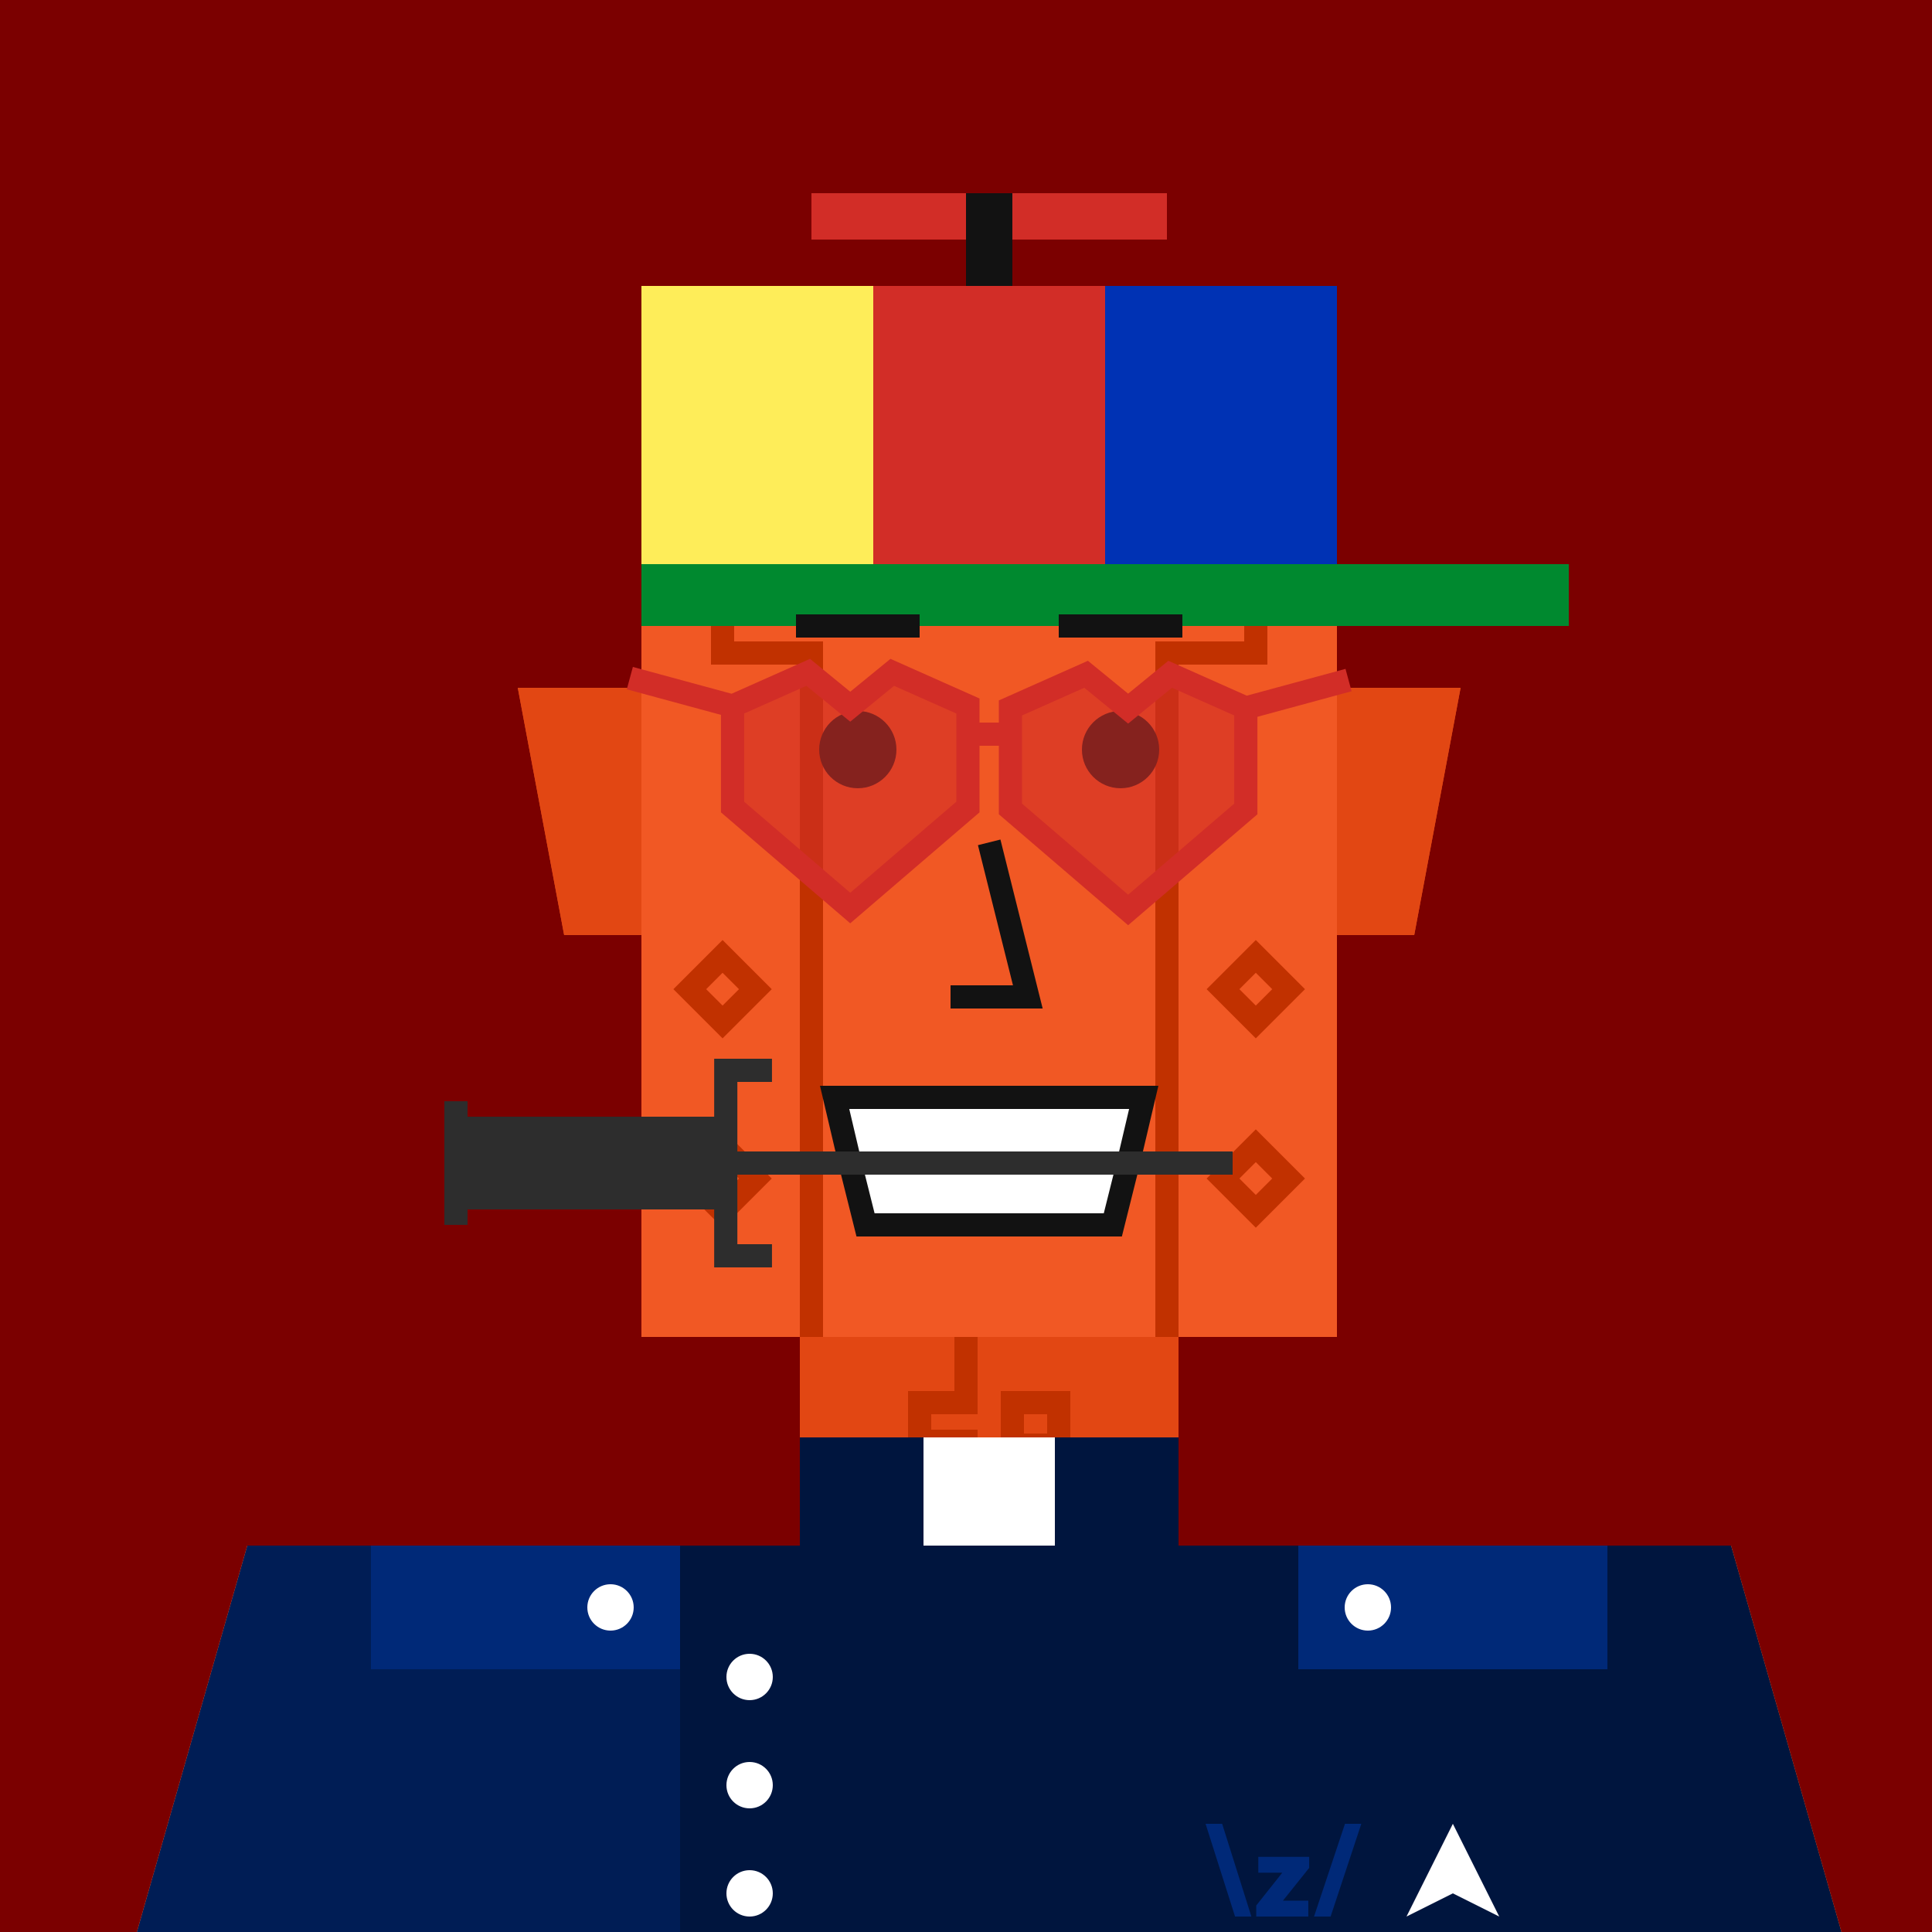 <svg xmlns="http://www.w3.org/2000/svg" viewBox="0 0 500 500"><rect x="0" y="0" width="500" height="500" fill="#333333" stroke="none"/><g id="layer1"><svg width="512" height="512" viewBox="0 0 512 512" fill="none" xmlns="http://www.w3.org/2000/svg">
<rect width="512" height="512" fill="#7B0000"/>
<path d="M134 178H167V242H146L134 178Z" fill="#E24713"/>
<path d="M378 178H345V242H366L378 178Z" fill="#E24713"/>
<rect x="207" y="346" width="98" height="54" fill="#E24713"/>
<path d="M64 400H448L480 512H32L64 400Z" fill="#F15824"/>
<rect x="166" y="106" width="180" height="240" fill="#F15824"/>
</svg>
</g><g id="layer2"><svg width="512" height="512" viewBox="0 0 512 512" fill="none" xmlns="http://www.w3.org/2000/svg">
<path d="M134 178H166V242H146L134 178Z" fill="#E24713"/>
<path d="M378 178H346V242H366L378 178Z" fill="#E24713"/>
<rect x="207" y="346" width="98" height="54" fill="#E24713"/>
<path d="M64 400H448L480 512H32L64 400Z" fill="#F15824"/>
<rect x="166" y="106" width="180" height="240" fill="#F15824"/>
<path d="M235 118H240L248 142H243L235 118Z" fill="#C13100"/>
<path d="M272 118H277L269 142H264L272 118Z" fill="#C13100"/>
<rect x="250" y="128" width="12" height="4" fill="#C13100"/>
<path d="M250 138L256 132H262L256 138H250Z" fill="#C13100"/>
<rect x="250" y="138" width="12" height="4" fill="#C13100"/>
<path d="M346 126H325V169H302V257.354V346" stroke="#C13100" stroke-width="6"/>
<path d="M166 126H187V169H210V257.354V346" stroke="#C13100" stroke-width="6"/>
<rect x="290.515" y="142" width="12" height="12" transform="rotate(-45 290.515 142)" stroke="#C13100" stroke-width="6"/>
<rect x="316.515" y="305" width="12" height="12" transform="rotate(-45 316.515 305)" stroke="#C13100" stroke-width="6"/>
<rect x="178.515" y="305" width="12" height="12" transform="rotate(-45 178.515 305)" stroke="#C13100" stroke-width="6"/>
<rect x="316.515" y="256" width="12" height="12" transform="rotate(-45 316.515 256)" stroke="#C13100" stroke-width="6"/>
<rect x="178.515" y="256" width="12" height="12" transform="rotate(-45 178.515 256)" stroke="#C13100" stroke-width="6"/>
<rect x="246.515" y="424" width="12" height="12" transform="rotate(-45 246.515 424)" stroke="#C13100" stroke-width="6"/>
<rect x="59.515" y="486" width="12" height="12" transform="rotate(-45 59.515 486)" stroke="#C13100" stroke-width="6"/>
<rect x="192.515" y="447" width="12" height="12" transform="rotate(-45 192.515 447)" stroke="#C13100" stroke-width="6"/>
<rect x="301.515" y="447" width="12" height="12" transform="rotate(-45 301.515 447)" stroke="#C13100" stroke-width="6"/>
<rect x="433.515" y="486" width="12" height="12" transform="rotate(-45 433.515 486)" stroke="#C13100" stroke-width="6"/>
<path d="M419.971 483H316.971V489H419.971V483Z" fill="#C13100"/>
<rect width="12" height="12" transform="matrix(-0.707 -0.707 -0.707 0.707 318.971 486.486)" stroke="#C13100" stroke-width="6"/>
<path d="M92 484H195V490H92V484Z" fill="#C13100"/>
<rect x="193" y="487.486" width="12" height="12" transform="rotate(-45 193 487.486)" stroke="#C13100" stroke-width="6"/>
<rect x="204.515" y="142" width="12" height="12" transform="rotate(-45 204.515 142)" stroke="#C13100" stroke-width="6"/>
<path d="M238 373V363H250V346M238 373V384H250V373H238Z" stroke="#C13100" stroke-width="6"/>
<path d="M274 374V384H262V400M274 374V363H262V374H274Z" stroke="#C13100" stroke-width="6"/>
<path d="M384 428L394 424L400 429L406 424L416 428V438L400 452L384 438V428Z" stroke="#C13100" stroke-width="6"/>
<path d="M250 452V496" stroke="#C13100" stroke-width="6"/>
<path d="M258 452V456" stroke="#C13100" stroke-width="6"/>
<path d="M258 492V496" stroke="#C13100" stroke-width="6"/>
<path d="M270 462L270 471" stroke="#C13100" stroke-width="6"/>
<path d="M270 477L270 486" stroke="#C13100" stroke-width="6"/>
<path d="M243 459H267" stroke="#C13100" stroke-width="6"/>
<path d="M250 474H267" stroke="#C13100" stroke-width="6"/>
<path d="M243 489H267" stroke="#C13100" stroke-width="6"/>
<rect x="124" y="431" width="6" height="6" fill="#C13100"/>
<rect x="118" y="437" width="6" height="6" fill="#C13100"/>
<rect x="104" y="437" width="6" height="6" fill="#C13100"/>
<rect x="130" y="437" width="6" height="6" fill="#C13100"/>
<rect x="124" y="443" width="6" height="6" fill="#C13100"/>
<rect x="96" y="424" width="48" height="32" stroke="#C13100" stroke-width="6"/>
<path d="M256 218L266 258H246" stroke="#121212" stroke-width="6"/>
</svg>
</g><g id="layer3"><svg width="512" height="512" viewBox="0 0 512 512" fill="none" xmlns="http://www.w3.org/2000/svg">
<rect x="166" y="146" width="240" height="16" fill="#00892F"/>
<rect x="166" y="74" width="60" height="72" fill="#FEED59"/>
<rect x="226" y="74" width="60" height="72" fill="#D22D27"/>
<rect x="286" y="74" width="60" height="72" fill="#0032B4"/>
<rect x="210" y="50" width="92" height="12" fill="#D22D27"/>
<rect x="250" y="50" width="12" height="24" fill="#121212"/>
</svg>
</g><g id="layer4"><svg width="512" height="512" viewBox="0 0 512 512" fill="none" xmlns="http://www.w3.org/2000/svg">
<rect x="207" y="372" width="32" height="28" fill="#00153E"/>
<rect x="239" y="372" width="34" height="28" fill="white"/>
<rect x="273" y="372" width="32" height="28" fill="#00153E"/>
<path d="M64 400H176V512H32L64 400Z" fill="#001D55"/>
<path d="M176 400H448L480 512H176V400Z" fill="#00153E"/>
<path d="M376 490L388 496L376 472L364 496L376 490Z" fill="white"/>
<path d="M312 472L319.629 496H323.857L316.292 472H312ZM348.078 472L340.068 496H344.36L352.307 472H348.079H348.078ZM325.653 484.652H331.853L325.113 493.139V496H338.591V491.899H332.018L338.814 483.412V480.551H325.653V484.652Z" fill="#002978"/>
<rect x="96" y="400" width="80" height="32" fill="#002978"/>
<rect x="336" y="400" width="80" height="32" fill="#002978"/>
<circle cx="354" cy="416" r="6" fill="white"/>
<circle cx="158" cy="416" r="6" fill="white"/>
<circle cx="194" cy="462" r="6" fill="white"/>
<circle cx="194" cy="434" r="6" fill="white"/>
<circle cx="194" cy="490" r="6" fill="white"/>
</svg>
</g><g id="layer5"><svg></svg></g><g id="layer6"><svg width="512" height="512" viewBox="0 0 512 512" fill="none" xmlns="http://www.w3.org/2000/svg">
<path d="M216 284H296L292 301L288 317H224L220 301L216 284Z" fill="white"/>
<path d="M220 301L224 317H288L292 301M220 301L216 284H296L292 301M220 301H292" stroke="#121212" stroke-width="6"/>
<g>
<animateTransform attributeName="transform" type="translate" dur="2s" repeatCount="indefinite" keyTimes="0;0.20;0.6;0.8;1" values="-8 0;16 0;16 0;-8 0;-8 0" />
<rect width="24" height="64" transform="matrix(0 -1 -1 0 185 313)" fill="#2D2D2D"/>
<path d="M199.785 325H187.83V301M199.785 277H187.83V301M187.83 301H319" stroke="#2D2D2D" stroke-width="6"/>
<path d="M118 317V301V285" stroke="#2D2D2D" stroke-width="6"/>
</g>
</svg>
</g><g id="layer7"><svg width="512" height="512" viewBox="0 0 512 512" fill="none" xmlns="http://www.w3.org/2000/svg">
    <circle cx="222" cy="194" r="10" fill="#121212">
      </circle>
    <circle cx="290" cy="194" r="10" fill="#121212">
      </circle>
  
        <path d="M206 162H238" stroke="#121212" stroke-width="6">
            <animateTransform attributeName="transform" type="translate" begin="0s" dur="4s" repeatCount="indefinite" keyTimes="0;0.05;0.1;0.75;0.8;1" values="0 0;0 0;0 24;0 24;0 0;0 0" />
        </path>
    <g transform="translate(0,0)">
        <path d="M274 162H306" stroke="#121212" stroke-width="6">
            <animateTransform attributeName="transform" type="translate" begin="0s" dur="4s" repeatCount="indefinite" keyTimes="0;0.05;0.1;0.75;0.8;1" values="0 0;0 0;2 -16;2 -16;0 0;0 0" />
            <animateTransform attributeName="transform" type="rotate" begin="0s" dur="4s" repeatCount="indefinite" keyTimes="0;0.05;0.1;0.75;0.8;1" values="0 290 162;0 290 162;30 290 162;30 290 162;0 290 162;0 290 162" additive="sum" />
        </path>
    </g>
</svg>
</g><g id="layer8"><svg width="512" height="512" viewBox="0 0 512 512" fill="none" xmlns="http://www.w3.org/2000/svg">
<path d="M189.583 182.714L209.163 174L220.041 182.893L230.919 174L250.5 182.714V190V208.857L220.041 235L189.583 208.857V182.714Z" fill="#D22D27" fill-opacity="0.6">
<animate attributeName="fill-opacity" dur="2s" repeatCount="indefinite" keyTimes="0;0.1;0.2;0.3;0.4;1" values="0.6;1;0.6;1;0.6;0.6" />
</path>
<path d="M189.583 182.714V208.857L220.041 235L250.5 208.857V190M189.583 182.714L209.163 174L220.041 182.893L230.919 174L250.5 182.714V190M189.583 182.714L163 175.5M250.5 190H262" stroke="#D22D27" stroke-width="6"/>
<path d="M322.417 183.214L302.837 174.5L291.959 183.393L281.081 174.5L261.5 183.214V209.357L291.959 235.5L322.417 209.357V183.214Z" fill="#D22D27" fill-opacity="0.6">
<animate attributeName="fill-opacity" dur="2s" repeatCount="indefinite" keyTimes="0;0.1;0.2;0.3;0.4;1" values="0.6;1;0.6;1;0.6;0.6" />
</path>
<path d="M322.417 183.214V209.357L291.959 235.5L261.5 209.357V183.214L281.081 174.5L291.959 183.393L302.837 174.5L322.417 183.214ZM322.417 183.214L349 176" stroke="#D22D27" stroke-width="6"/>
</svg>
</g></svg>